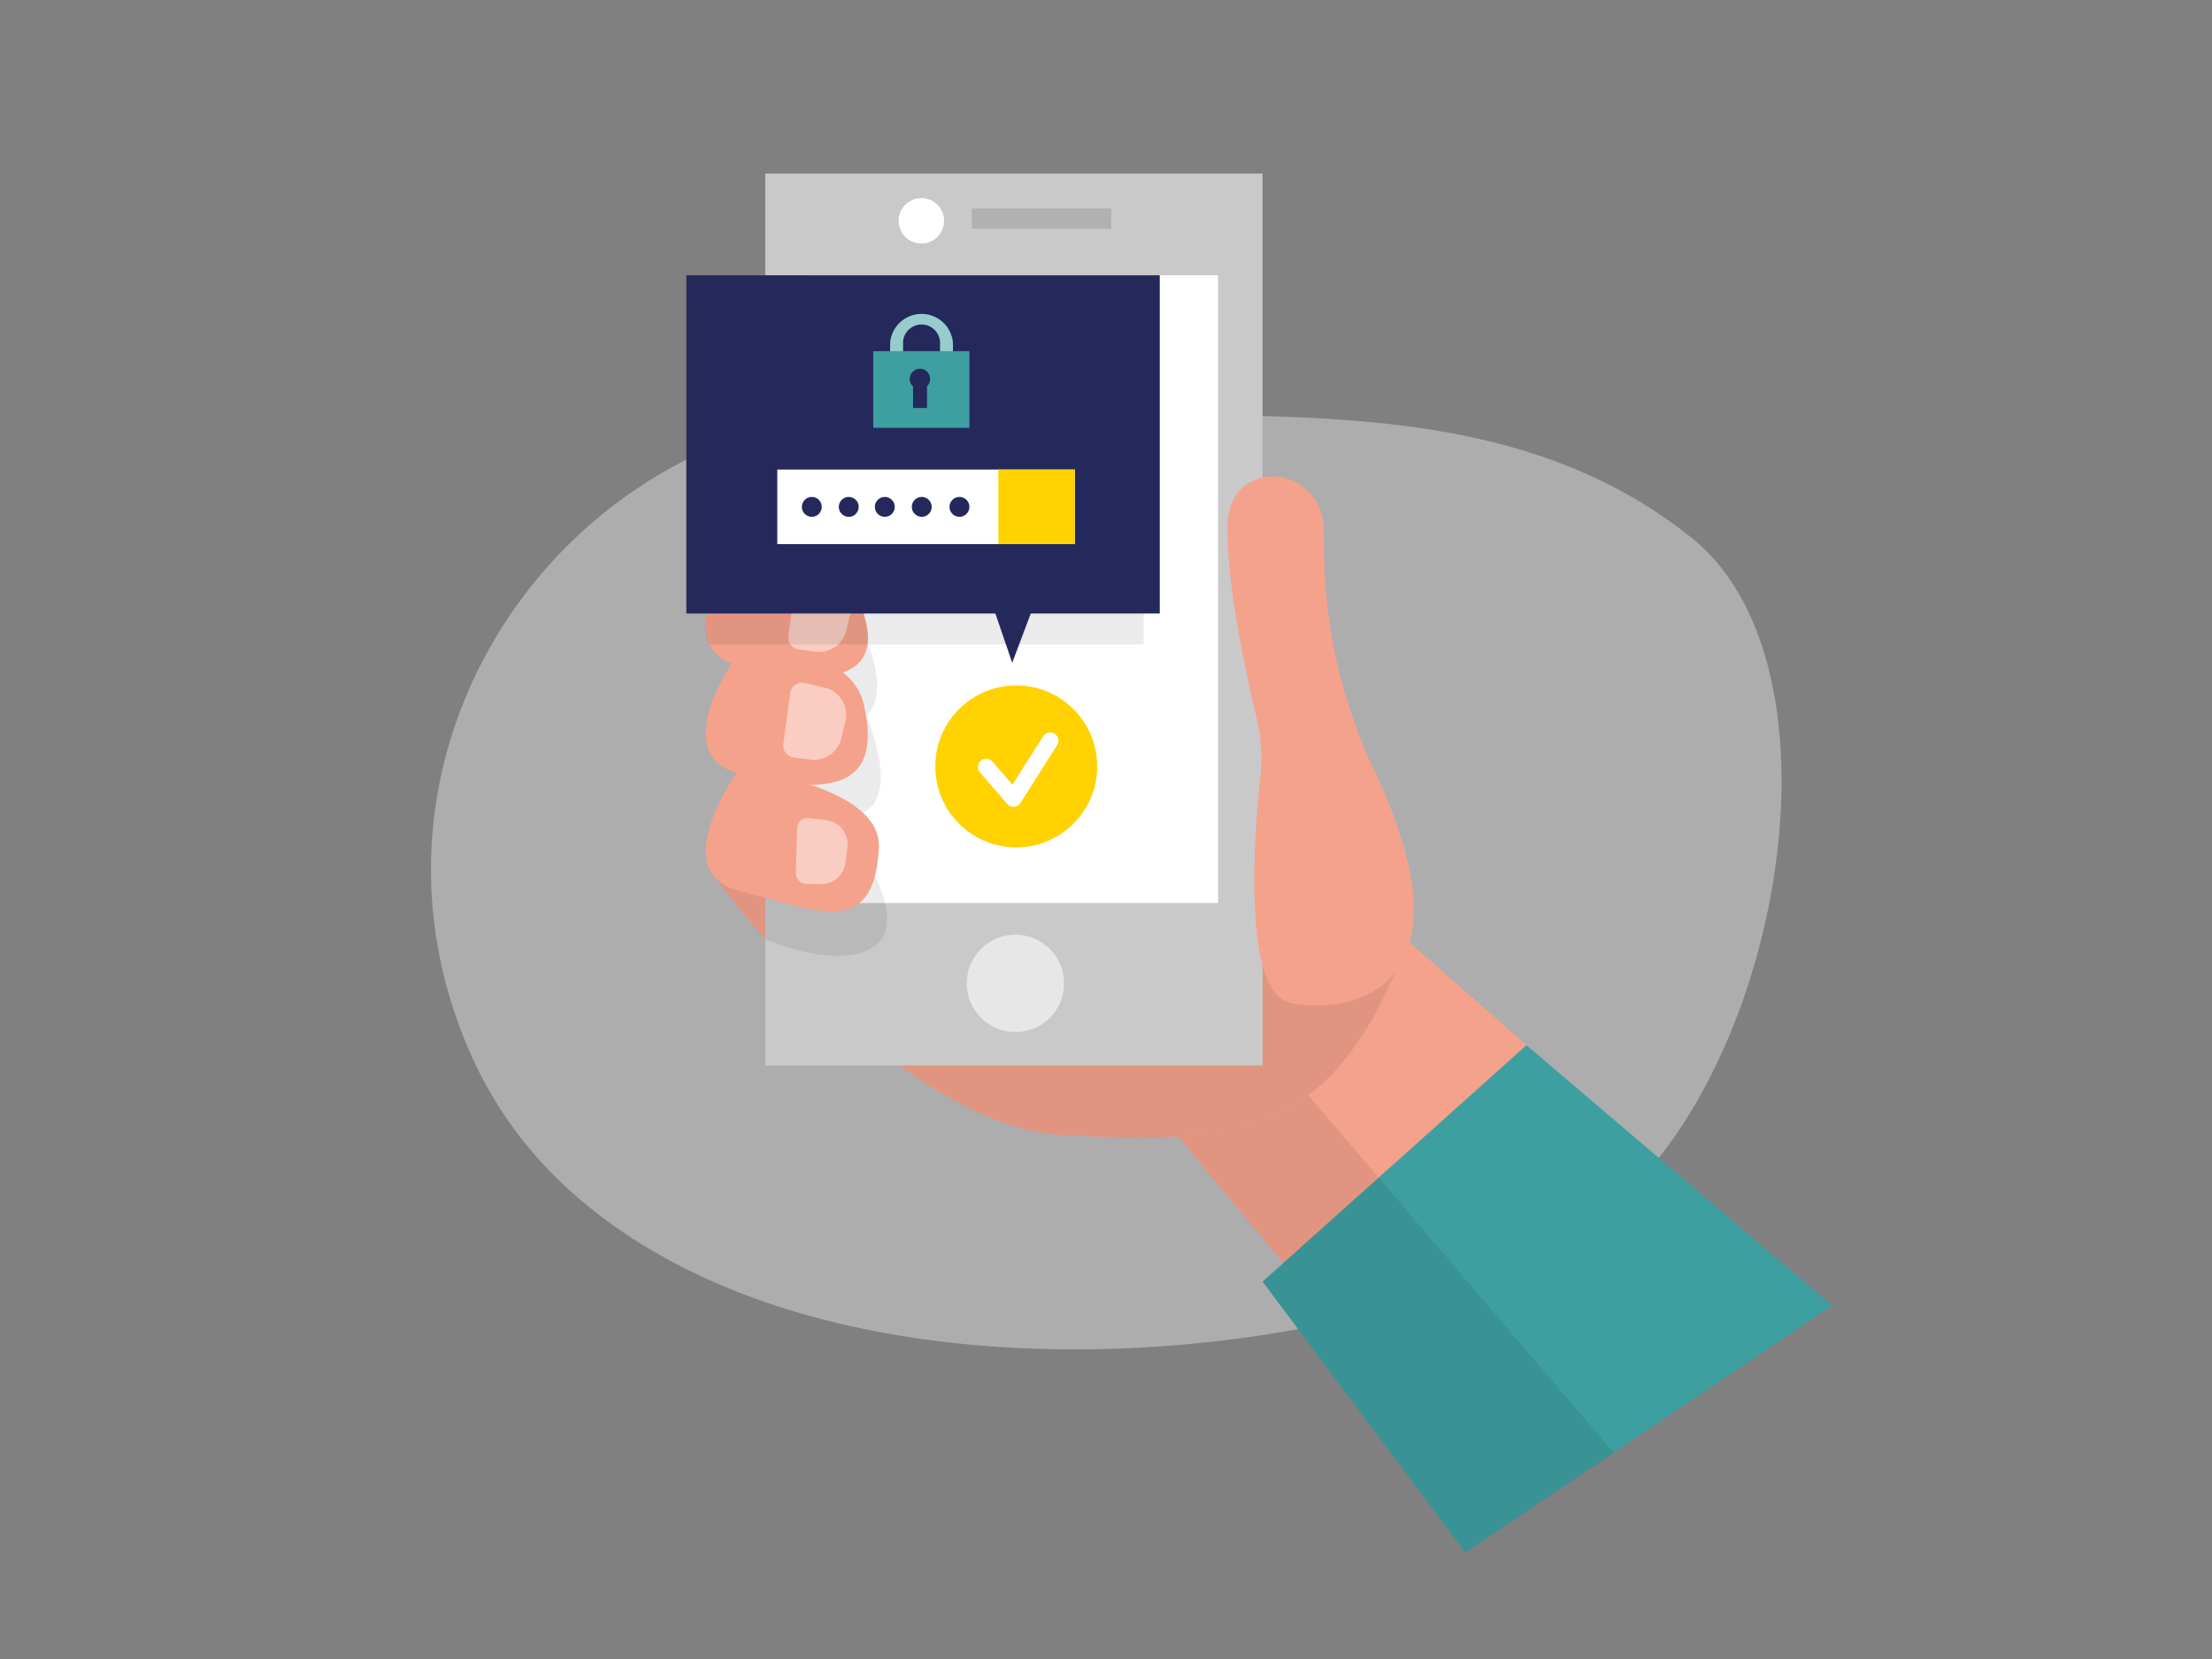 <svg id="Layer_1" data-name="Layer 1" xmlns="http://www.w3.org/2000/svg" viewBox="0 0 400 300"><rect x="0" y="0" width="400" height="300" fill="#808080" stroke="none"/><title>#138_password_twocolour</title><path d="M166.12,74.39c-60.21-3.17-104.6,56.93-82.35,113a73.18,73.18,0,0,0,17.43,26.18c49.33,47.33,155,31.33,187.84,6.66s46.29-99.41,16.83-123C269.2,67.94,220.78,77.27,166.12,74.39Z" fill="#e6e6e6" opacity="0.45"/><polygon points="211.8 204 242.3 240.75 282.97 195.08 250.33 166.42 211.8 204" fill="#f4a28c"/><polygon points="228.31 231.75 276.04 189 331.3 236.08 264.97 280.75 228.31 231.75" fill="#3e9fa1"/><polygon points="231.97 192.68 291.81 262.68 264.97 280.75 228.31 231.75 232.11 228.5 213.09 205.55 231.97 192.68" opacity="0.08"/><path d="M129.47,158.84s32.19,44.73,62.95,46.44,47.21.17,60-29.71Z" fill="#f4a28c"/><path d="M129.47,158.84s32.19,44.73,62.95,46.44,47.21.17,60-29.71Z" opacity="0.08"/><rect x="138.38" y="31.39" width="89.93" height="161.29" fill="#c9c9c9"/><rect x="145.82" y="49.78" width="74.44" height="113.51" fill="#fff"/><circle cx="183.62" cy="177.82" r="8.8" fill="#fff" opacity="0.56"/><rect x="175.74" y="37.69" width="25.21" height="3.68" opacity="0.12"/><circle cx="166.61" cy="39.93" r="4.11" fill="#fff"/><path d="M158.2,158.44s5.71,10.23-1.25,13.39-18.57-2-18.57-2v-7.54Z" opacity="0.08"/><path d="M156.58,129.21s6.4,14.55-.55,17.72-17.65-2.34-17.65-2.34V137Z" opacity="0.08"/><path d="M156.58,115.67s5.46,11.6-1.5,14.77-16.7.6-16.7.6V123.5Z" opacity="0.08"/><path d="M133.69,98.4s-13.69,18.53,0,22,28.27,4,21.59-11.9S133.69,98.4,133.69,98.4Z" fill="#f4a28c"/><path d="M133.69,117.87s-13.69,18.54,0,22,26.43,4.36,22.52-12.45C153.48,115.65,133.69,117.87,133.69,117.87Z" fill="#f4a28c"/><path d="M133.69,139.09s-13.69,18.54,0,22,24.45,9,25.24-7.82C159.46,141.86,133.69,139.09,133.69,139.09Z" fill="#f4a28c"/><path d="M143.78,105.87,142.56,115a2.19,2.19,0,0,0,1.9,2.46l3,.38a5,5,0,0,0,5.55-3.81l.76-3.09a5,5,0,0,0-3.76-6.12l-3.51-.83A2.2,2.2,0,0,0,143.78,105.87Z" fill="#fff" opacity="0.46"/><path d="M127.81,110.94s-.87,3.75.51,5.59H206.8V95.19Z" opacity="0.08"/><rect x="124.11" y="49.78" width="85.61" height="61.16" fill="#24285b"/><circle cx="183.77" cy="138.59" r="14.64" fill="#ffd200"/><polyline points="178.34 138.71 183.27 144.39 189.9 133.95" fill="none" stroke="#fff" stroke-linecap="round" stroke-linejoin="round" stroke-width="3"/><polygon points="179.62 109.84 183.04 119.85 186.81 109.84 179.62 109.84" fill="#24285b"/><path d="M172.29,67.66H170V62.22a3.36,3.36,0,1,0-6.71,0v5.44h-2.33V62.22a5.69,5.69,0,0,1,11.37,0Z" fill="#3e9fa1"/><path d="M172.29,67.66H170V62.22a3.36,3.36,0,1,0-6.71,0v5.44h-2.33V62.22a5.69,5.69,0,0,1,11.37,0Z" fill="#fff" opacity="0.46"/><rect x="157.91" y="63.5" width="17.39" height="13.86" fill="#3e9fa1"/><path d="M168.19,68.54a1.84,1.84,0,1,0-3.08,1.34v3.9h2.52V69.85A1.84,1.84,0,0,0,168.19,68.54Z" fill="#24285b"/><rect x="140.56" y="84.91" width="53.8" height="13.48" fill="#fff"/><rect x="180.54" y="84.91" width="13.83" height="13.48" fill="#ffd200"/><circle cx="146.8" cy="91.66" r="1.8" fill="#24285b"/><circle cx="153.48" cy="91.66" r="1.8" fill="#24285b"/><circle cx="160" cy="91.66" r="1.8" fill="#24285b"/><circle cx="166.68" cy="91.66" r="1.8" fill="#24285b"/><circle cx="173.5" cy="91.66" r="1.8" fill="#24285b"/><path d="M239.67,105.56c-.21-3.42-.34-6.84-.3-9.9.07-6.29-6.08-11.07-12-9-3,1-5.4,3.56-5.4,9,0,10.82,3.39,26.41,5.3,34.33a30,30,0,0,1,.66,10.22c-1.24,11.69-3.21,39.28,5.41,41.12,10,2.13,34.25-1.39,15.27-41.83A93.9,93.9,0,0,1,239.67,105.56Z" fill="#f4a28c"/><path d="M144.15,149.76l-.24,8.06a1.91,1.91,0,0,0,1.87,2l2.61.07a4.41,4.41,0,0,0,4.48-3.82l.38-2.75a4.41,4.41,0,0,0-3.82-5l-3.12-.4A1.92,1.92,0,0,0,144.15,149.76Z" fill="#fff" opacity="0.46"/><path d="M142.88,125.37l-1.22,9.15a2.19,2.19,0,0,0,1.9,2.47l3,.38a5.06,5.06,0,0,0,5.56-3.81l.75-3.09a5.06,5.06,0,0,0-3.76-6.13l-3.51-.82A2.2,2.2,0,0,0,142.88,125.37Z" fill="#fff" opacity="0.46"/></svg>